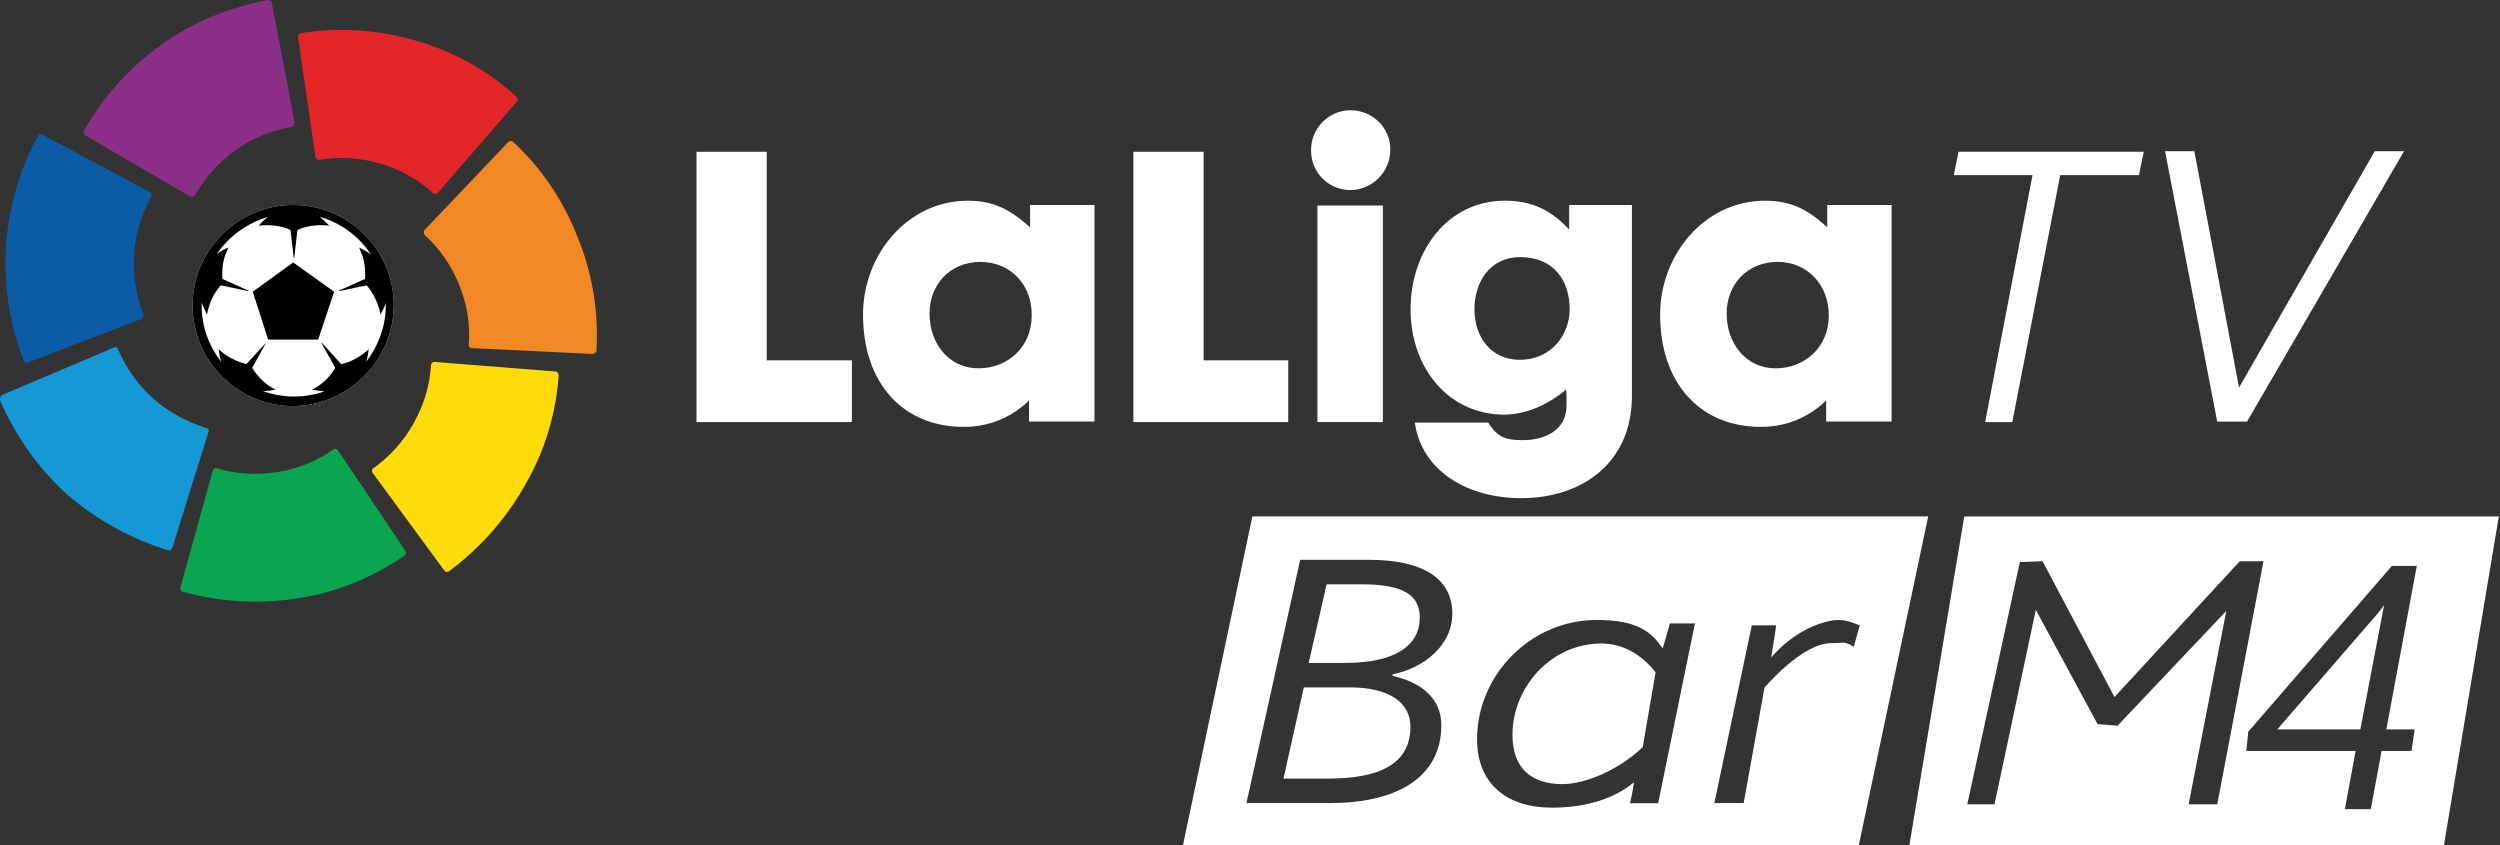 <?xml version="1.0" encoding="UTF-8" standalone="no"?>
<svg
   xmlns:dc="http://purl.org/dc/elements/1.1/"
   xmlns:cc="http://creativecommons.org/ns#"
   xmlns:rdf="http://www.w3.org/1999/02/22-rdf-syntax-ns#"
   xmlns:svg="http://www.w3.org/2000/svg"
   xmlns="http://www.w3.org/2000/svg"
   xmlns:sodipodi="http://sodipodi.sourceforge.net/DTD/sodipodi-0.dtd"
   xmlns:inkscape="http://www.inkscape.org/namespaces/inkscape"
   inkscape:version="1.0 (4035a4fb49, 2020-05-01)"
   height="360.601"
   width="1066.669"
   sodipodi:docname="laligatvbarm4.light.svg"
   id="svg54"
   viewBox="0 0 1066.669 360.601"
   version="1.1"
   space="preserve">
  <rect x="0" y="0" width="1066.669" height="360.601" fill="#333333" stroke="none"/>
  <defs
     id="defs58" />
  <sodipodi:namedview
     inkscape:current-layer="layer1"
     inkscape:window-maximized="0"
     inkscape:window-y="0"
     inkscape:window-x="0"
     inkscape:cy="183.47693"
     inkscape:cx="500.09948"
     inkscape:zoom="0.25147653"
     inkscape:pagecheckerboard="true"
     showgrid="false"
     id="namedview56"
     inkscape:window-height="691"
     inkscape:window-width="1045"
     inkscape:pageshadow="2"
     inkscape:pageopacity="0"
     guidetolerance="10"
     gridtolerance="10"
     objecttolerance="10"
     borderopacity="1"
     bordercolor="#666666"
     pagecolor="#ffffff" />
  <g
     transform="translate(0.009,5.985742e-4)"
     style="display:inline"
     inkscape:label="Layer 1"
     id="layer1"
     inkscape:groupmode="layer">
    <g
       id="g52"
       transform="translate(117.32,39.66)">
      <g
         id="g18"
         transform="matrix(0.295,0,0,0.295,-117.33,183.69)">
        <path
           style="fill:#ffffff;fill-opacity:1"
           id="path4"
           d="M 144.1,28.8 V 68 h 16 V 79.6 H 130.9 V 28.8 Z"
           transform="matrix(7.696,0,0,7.696,0,-759.26)" />
        <path
           style="fill:#ffffff;fill-opacity:1"
           id="path6"
           stroke-width="7.696"
           d="m 1418.3,-378.32 c -45.405,0 -73.879,33.861 -73.879,74.649 0,43.096 27.705,79.266 70.801,79.266 42.327,0 76.958,-30.783 76.958,-76.188 0.77,-46.175 -32.322,-77.727 -73.879,-77.727 m -170.08,76.188 c 0,-86.962 64.644,-164.69 151.61,-164.69 37.709,0 61.566,13.083 90.04,38.479 v -32.322 h 93.119 v 313.22 h -94.658 v -30.783 c 0,0 -33.861,38.479 -93.119,38.479 -87.732,0.77 -146.99,-61.566 -146.99,-162.38" />
        <path
           style="fill:#ffffff;fill-opacity:1"
           id="path8"
           d="M 242.1,68 V 79.6 H 213 V 28.8 h 13.2 V 68 Z"
           transform="matrix(7.696,0,0,7.696,0,-759.26)" />
        <g
           id="g16"
           stroke-width="7.696">
          <path
             style="fill:#ffffff;fill-opacity:1"
             id="path10"
             d="m 2000.1,-146.68 h -94.658 V -459.9 h 94.658 z m -103.89,-393.25 c 0,-31.553 25.396,-57.718 56.949,-57.718 31.553,0 57.718,24.626 57.718,56.949 0,32.323 -26.166,58.488 -58.488,58.488 -31.553,-0.77 -56.179,-25.396 -56.179,-57.718" />
          <path
             style="fill:#ffffff;fill-opacity:1"
             id="path12"
             d="m 2198.7,-385.25 c -43.866,0 -66.184,36.17 -66.184,75.419 0,40.018 23.857,73.11 65.414,73.11 46.944,0 72.34,-37.709 72.34,-73.11 0,-41.557 -23.087,-75.419 -71.571,-75.419 m -158.53,75.419 c 0,-84.653 53.87,-156.99 136.22,-156.99 39.248,0 66.184,13.083 93.119,41.557 v -35.401 h 90.81 v 276.28 c 0,96.967 -72.34,147.76 -160.07,147.76 -76.958,0 -143.91,-38.479 -153.92,-109.28 h 106.2 c 13.083,21.548 26.166,25.396 50.022,25.396 33.092,0 63.105,-15.392 63.105,-49.253 0,-8.465 0.77,-15.392 -0.77,-23.857 -18.47,16.161 -52.331,36.17 -89.271,36.17 -80.036,0 -135.45,-66.953 -135.45,-152.38" />
          <path
             style="fill:#ffffff;fill-opacity:1"
             id="path14"
             d="m 2571.2,-378.32 c -45.405,0 -73.879,33.861 -73.879,74.649 0,43.096 27.705,79.266 70.801,79.266 42.327,0 76.958,-30.783 76.958,-76.188 0,-46.175 -32.322,-77.727 -73.879,-77.727 m -170.08,76.188 c 0,-86.962 64.644,-164.69 151.61,-164.69 38.479,0 62.336,13.083 90.04,38.479 v -32.322 h 93.119 l 4e-4,313.22 h -94.658 v -30.783 c 0,0 -33.861,38.479 -93.119,38.479 -87.732,0.77 -146.99,-61.566 -146.99,-162.38" />
        </g>
      </g>
      <g
         id="g42"
         transform="matrix(0.295,0,0,0.295,-117.33,183.69)">
        <g
           id="g38"
           stroke-width="7.696">
          <path
             id="path20"
             fill="#ffffff"
             d="m 424.04,-460.66 c -80.036,0 -145.45,65.414 -145.45,145.45 0,80.036 65.414,145.45 145.45,145.45 80.036,-0.77 145.45,-66.184 145.45,-146.22 0,-80.036 -65.414,-144.68 -145.45,-144.68"
             class="st0" />
          <path
             id="path22"
             fill="#8c2f88"
             d="m 121.59,-568.4 c -0.77,1.539 -0.77,3.848 0,5.387 0.77,0.77 0.77,1.539 1.539,1.539 l 151.61,88.501 c 1.539,0.77 3.848,0.77 5.387,0 0.77,0 0.77,-0.77 1.539,-1.539 0,0 0,-0.77 0.77,-0.77 13.852,-24.626 33.861,-46.944 58.488,-64.644 24.626,-17.7 52.331,-28.474 80.806,-33.861 h 0.77 c 0.77,0 1.539,-0.77 1.539,-0.77 1.539,-0.77 2.309,-3.078 2.309,-4.617 l -33.092,-173.15 c 0,-0.77 -0.77,-1.539 -0.77,-2.309 -0.77,-1.539 -3.078,-2.309 -4.617,-2.309 h -0.77 c -53.87,10.004 -106.97,30.783 -153.92,64.644 -46.95,33.861 -84.653,76.188 -111.59,123.9"
             class="st1" />
          <path
             id="path24"
             fill="#0b5ca7"
             d="m 34.631,-235.18 c 0.77,1.539 2.309,3.078 3.848,3.078 0.77,0 1.539,0 2.309,-0.77 l 163.92,-63.105 c 1.539,-0.77 3.078,-2.309 3.078,-3.848 v -2.309 c -10.774,-26.166 -15.392,-55.41 -13.852,-86.193 1.539,-30.783 10.774,-58.488 24.626,-83.884 v -0.77 c 0,-0.77 0.77,-1.539 0.77,-1.539 0,-2.309 -0.77,-3.848 -2.309,-4.617 l -155.45,-83.114 c -0.77,0 -1.539,-0.77 -2.309,-0.77 -1.539,0 -3.078,0.77 -4.617,2.309 v 0.77 c -26.166,47.714 -42.327,102.35 -46.175,160.84 -3.078,56.949 6.157,113.13 26.166,163.92"
             class="st2" />
          <path
             id="path26"
             fill="#1599d6"
             d="m 243.19,38.792 c 1.539,0.77 3.848,0 4.617,-1.539 0.77,-0.77 0.77,-1.539 1.539,-2.309 l 52.331,-167.77 c 0.77,-1.539 0,-3.848 -1.539,-4.617 -0.77,-0.77 -0.77,-0.77 -1.539,-0.77 h -0.77 c -26.935,-8.465 -53.101,-22.318 -76.188,-42.327 -22.318,-20.009 -39.248,-44.635 -50.792,-70.801 v -0.77 c 0,-0.77 -0.77,-0.77 -0.77,-1.539 -1.539,-1.539 -3.078,-1.539 -5.387,-0.77 l -161.61,68.492 c -0.77,0 -1.539,0.77 -1.539,1.539 -1.539,1.539 -1.539,3.848 -1.539,5.387 v 0.77 c 21.548,50.022 53.87,96.967 96.967,136.22 43.866,37.709 93.888,64.644 146.22,80.806"
             class="st3" />
          <path
             id="path28"
             fill="#0aa551"
             d="m 584.88,46.487 c 1.539,-0.77 2.309,-3.078 2.309,-4.617 0,-0.77 -0.77,-1.539 -0.77,-2.309 l -97.736,-145.45 c -0.77,-1.539 -3.078,-2.309 -4.617,-2.309 -0.77,0 -0.77,0 -1.539,0.77 0,0 -0.77,0 -0.77,0.77 -23.087,16.161 -50.792,27.705 -80.806,32.322 -30.014,4.617 -59.257,3.078 -86.962,-5.387 h -2.309 c -2.309,0 -3.078,1.539 -3.848,3.078 l -46.944,169.31 v 2.309 c 0,1.539 1.539,3.078 3.078,3.848 h 0.77 c 52.331,14.622 109.28,18.47 167,9.235 56.179,-8.465 108.51,-30.783 153.15,-61.566"
             class="st4" />
          <path
             id="path30"
             fill="#ffdc09"
             d="m 808.06,-214.4 c 0,-1.539 -0.77,-3.078 -2.309,-4.617 -0.77,-0.77 -1.539,-0.77 -2.309,-0.77 l -174.69,-13.852 c -1.539,0 -3.848,0.77 -4.617,2.309 0,0.77 -0.77,0.77 -0.77,1.539 v 0.77 c -1.539,28.474 -10.004,56.949 -24.626,83.114 -14.622,26.935 -34.631,48.483 -57.718,65.414 h -0.77 c -0.77,0.77 -0.77,0.77 -1.539,1.539 -0.77,1.539 -0.77,3.848 0,5.387 l 103.89,141.6 1.539,1.539 c 1.539,0.77 3.848,0.77 4.617,0 43.866,-32.322 82.345,-74.649 110.82,-125.44 29.244,-50.022 44.635,-104.66 48.483,-158.53"
             class="st5" />
          <path
             id="path32"
             fill="#f18824"
             d="m 741.87,-552.24 c -1.539,-0.77 -3.078,-1.539 -4.617,-0.77 -0.77,0 -1.539,0.77 -2.309,1.539 l -120.82,126.98 c -1.539,1.539 -1.539,3.078 -0.77,5.387 0,0.77 0.77,0.77 0.77,1.539 0,0 0,0.77 0.77,0.77 20.779,19.239 37.709,43.096 49.253,71.571 11.544,28.474 16.161,57.718 13.852,86.193 v 2.309 c 0.77,1.539 2.309,3.078 3.848,3.078 l 175.46,8.465 c 0.77,0 1.539,0 2.309,-0.77 1.539,-0.77 3.078,-2.309 3.078,-3.848 v -0.77 c 3.078,-54.64 -5.387,-110.82 -27.705,-164.69 -20.779,-53.101 -53.101,-100.04 -93.119,-136.98"
             class="st6" />
          <path
             id="path34"
             fill="#e42629"
             d="m 434.81,-709.24 c -1.539,0 -3.078,1.539 -3.848,3.078 v 2.309 l 25.396,173.92 c 0,1.539 1.539,3.078 3.848,3.848 h 2.309 c 28.474,-4.617 57.718,-3.078 86.962,5.387 29.244,8.465 55.41,23.087 76.188,42.327 l 0.77,0.77 c 0.77,0.77 0.77,0.77 1.539,0.77 1.539,0.77 3.848,0 5.387,-1.539 l 114.67,-132.37 c 0.77,-0.77 0.77,-1.539 0.77,-1.539 0.77,-1.539 0,-3.848 -1.539,-4.617 -40.788,-37.709 -90.04,-65.414 -146.22,-81.575 -55.41,-16.161 -112.36,-19.239 -166.23,-10.774"
             class="st7" />
          <path
             id="path36"
             d="m 529.47,-233.64 c 2.309,-6.157 3.078,-13.083 3.848,-18.47 -3.078,3.078 -6.157,5.387 -9.235,7.696 -10.004,6.926 -20.779,12.313 -30.783,13.852 l -27.705,-30.783 h -0.77 l 20.009,36.17 c -5.387,9.235 -13.083,18.47 -23.087,25.396 -3.078,2.309 -6.926,4.617 -10.774,6.157 5.387,0.77 12.313,2.309 18.47,2.309 -13.852,5.387 -29.244,7.696 -44.635,7.696 -16.161,0 -30.783,-3.078 -44.635,-7.696 6.157,0 13.083,-1.539 18.47,-2.309 -3.848,-1.539 -6.926,-3.848 -10.774,-6.157 -10.004,-7.696 -17.7,-16.161 -23.087,-25.396 l 20.009,-36.17 -28.474,30.783 c -10.004,-2.309 -20.779,-6.926 -30.783,-13.852 -3.078,-2.309 -6.926,-5.387 -9.235,-7.696 0.77,5.387 1.539,12.313 3.848,18.47 -17.7,-22.318 -28.474,-50.792 -28.474,-81.575 v -4.617 c 1.539,6.157 5.387,12.313 7.696,17.7 0.77,-3.848 1.539,-7.696 3.078,-12.313 3.848,-12.313 10.004,-22.318 16.931,-30.014 l 40.018,8.465 v -0.77 l -37.709,-16.931 c -0.77,-10.774 0,-22.318 3.848,-33.861 1.539,-3.848 3.078,-7.696 4.617,-11.544 -5.387,2.309 -12.313,5.387 -16.931,10.004 17.7,-26.166 43.866,-45.405 75.419,-54.64 -6.157,3.078 -10.774,9.235 -14.622,13.083 3.848,-0.77 7.696,-0.77 12.313,-0.77 12.313,0 23.857,2.309 33.861,6.926 l 4.617,40.788 h 0.77 l 4.617,-40.788 c 10.004,-4.617 21.548,-6.926 33.861,-6.926 3.848,0 8.465,0 12.313,0.77 -3.848,-3.848 -9.235,-10.004 -14.622,-13.083 30.783,8.465 57.718,28.474 74.649,54.64 -5.387,-4.617 -11.544,-6.926 -16.931,-10.004 1.539,3.848 3.078,7.696 4.617,11.544 3.848,11.544 4.617,23.087 3.848,33.861 l -37.709,16.931 v 0.77 l 40.018,-8.465 c 6.926,7.696 13.083,18.47 16.931,30.014 1.539,3.848 2.309,7.696 3.078,12.313 2.309,-4.617 6.157,-10.774 7.696,-16.931 v 4.617 c 0,29.244 -10.774,57.718 -28.474,80.806 m -105.43,-227.03 c -80.036,0 -145.45,65.414 -145.45,145.45 0,80.036 65.414,145.45 145.45,145.45 80.036,-0.77 145.45,-66.184 145.45,-146.22 0,-80.036 -65.414,-144.68 -145.45,-144.68" />
        </g>
        <polygon
           id="polygon40"
           points="47.5,55.1 50.4,64.1 59.8,64.1 62.8,55.1 55.1,49.6 "
           transform="matrix(7.696,0,0,7.696,0,-759.26)" />
      </g>
      <g
         id="g48"
         transform="matrix(2.271,0,0,2.271,-72.445,-215.88)">
        <path
           style="fill:#ffffff;fill-opacity:1"
           id="path44"
           d="m 362.1,110.5 h -14.8 l 0.9,-4.4 H 383 l -0.9,4.4 h -14.8 l -9,46.4 h -5.1 z"
           class="st8" />
        <path
           style="fill:#ffffff;fill-opacity:1"
           id="path46"
           d="M 400.9,150.4 426.4,106 h 5.5 l -29.5,50.8 h -5.6 L 387,106 h 5.5 z"
           class="st8" />
      </g>
      <path
         id="path50"
         style="font-variant-ligatures:normal;font-variant-caps:normal;font-variant-numeric:normal;font-feature-settings:normal;fill:#ffffff;fill-opacity:1"
         d="m 614.13,302.97 h 12.515 l 8.876,-49.23 c 0,0 15.994,-18.966 28.344,-18.966 5.269,0 5.637,-1.09 9.754,1.54 l 2.55,-9.175 c -5.221,-1.913 -8.068,-3.174 -14.465,-1.48 -14.485,3.835 -23.31,15.26 -23.31,15.26 1.06,-7.599 1.188,-6.145 2.083,-13.765 h -10.374 z m -69.302,1.972 c 11.858,0 25.246,-2.655 35.001,-10.82 0,0 -0.626,5.051 -1.721,8.936 h 12.05 l 15.685,-76.733 h -10.664 l -3.055,10.629 -1.792,-2.27 c -5.164,-6.91 -13.18,-9.83 -26.378,-9.83 -28.307,0 -51.068,23.555 -51.068,50.88 0,19.001 12.623,29.209 31.941,29.209 z m 4.399,-10.05 c -13.006,0 -21.23,-6.596 -21.23,-21.043 0,-20.415 16.64,-38.945 37.87,-38.945 8.798,0 16.879,4.274 23.191,12.283 l -5.5,31.967 c -10.137,9.579 -24.194,15.738 -34.331,15.738 z m -134.73,8.078 h 35.931 c 26.905,0 47.213,-10.123 47.213,-33.218 0,-11.863 -9.2,-18.507 -20.829,-21.038 l 6e-4,-0.633 c 12.671,-2.531 25.515,-11.863 25.515,-25.941 0,-15.027 -12.671,-22.936 -35.41,-22.936 h -29.508 z m 26.558,-59.792 7.638,-33.534 h 14.928 c 18.052,0 24.822,4.745 24.822,14.236 0,11.705 -10.241,19.298 -31.765,19.298 z m -10.762,49.352 8.679,-38.912 h 19.441 c 16.837,0 26.037,6.327 26.037,16.767 0,16.134 -13.539,22.145 -35.063,22.145 z m -13.274,-111.86 288.36,-2e-4 -29.615,140.26 h -288.36 z" />
    </g>
    <path
       d="m 980.888,323.158 h 11.625 l -1.256,9.564 h -12.32 l -4.427,25.775 h -10.67 l 4.427,-25.775 h -44.914 l 0.77,-8.514 59.062,-73.502 h 10.233 z m -44.817,0 h 34.147 l 9.754,-55.072 -2.176,3.151 z m -96.484,-74.485 29.565,60.16 51.476,-60.16 h 9.765 l -19.001,107.702 h -11.768 l 15.472,-85.68 -44.69,50.831 -8.213,-0.702 -25.386,-50.628 -16.976,86.178 H 808.641 L 830.246,249.026 Z M 807.394,228.821 784.828,374.479 H 1004.561 l 22.565,-145.659 z"
       transform="scale(1.038,0.963)"
       style="font-style:italic;font-variant:normal;font-weight:normal;font-stretch:normal;font-size:153.663px;line-height:1.25;font-family:Roboto;-inkscape-font-specification:'Roboto Italic';font-variant-ligatures:normal;font-variant-caps:normal;font-variant-numeric:normal;font-feature-settings:normal;text-align:start;letter-spacing:0px;word-spacing:0px;writing-mode:lr-tb;text-anchor:start;fill:#ffffff;fill-opacity:1;stroke:none;stroke-width:2.199"
       id="path932" />
  </g>
</svg>
